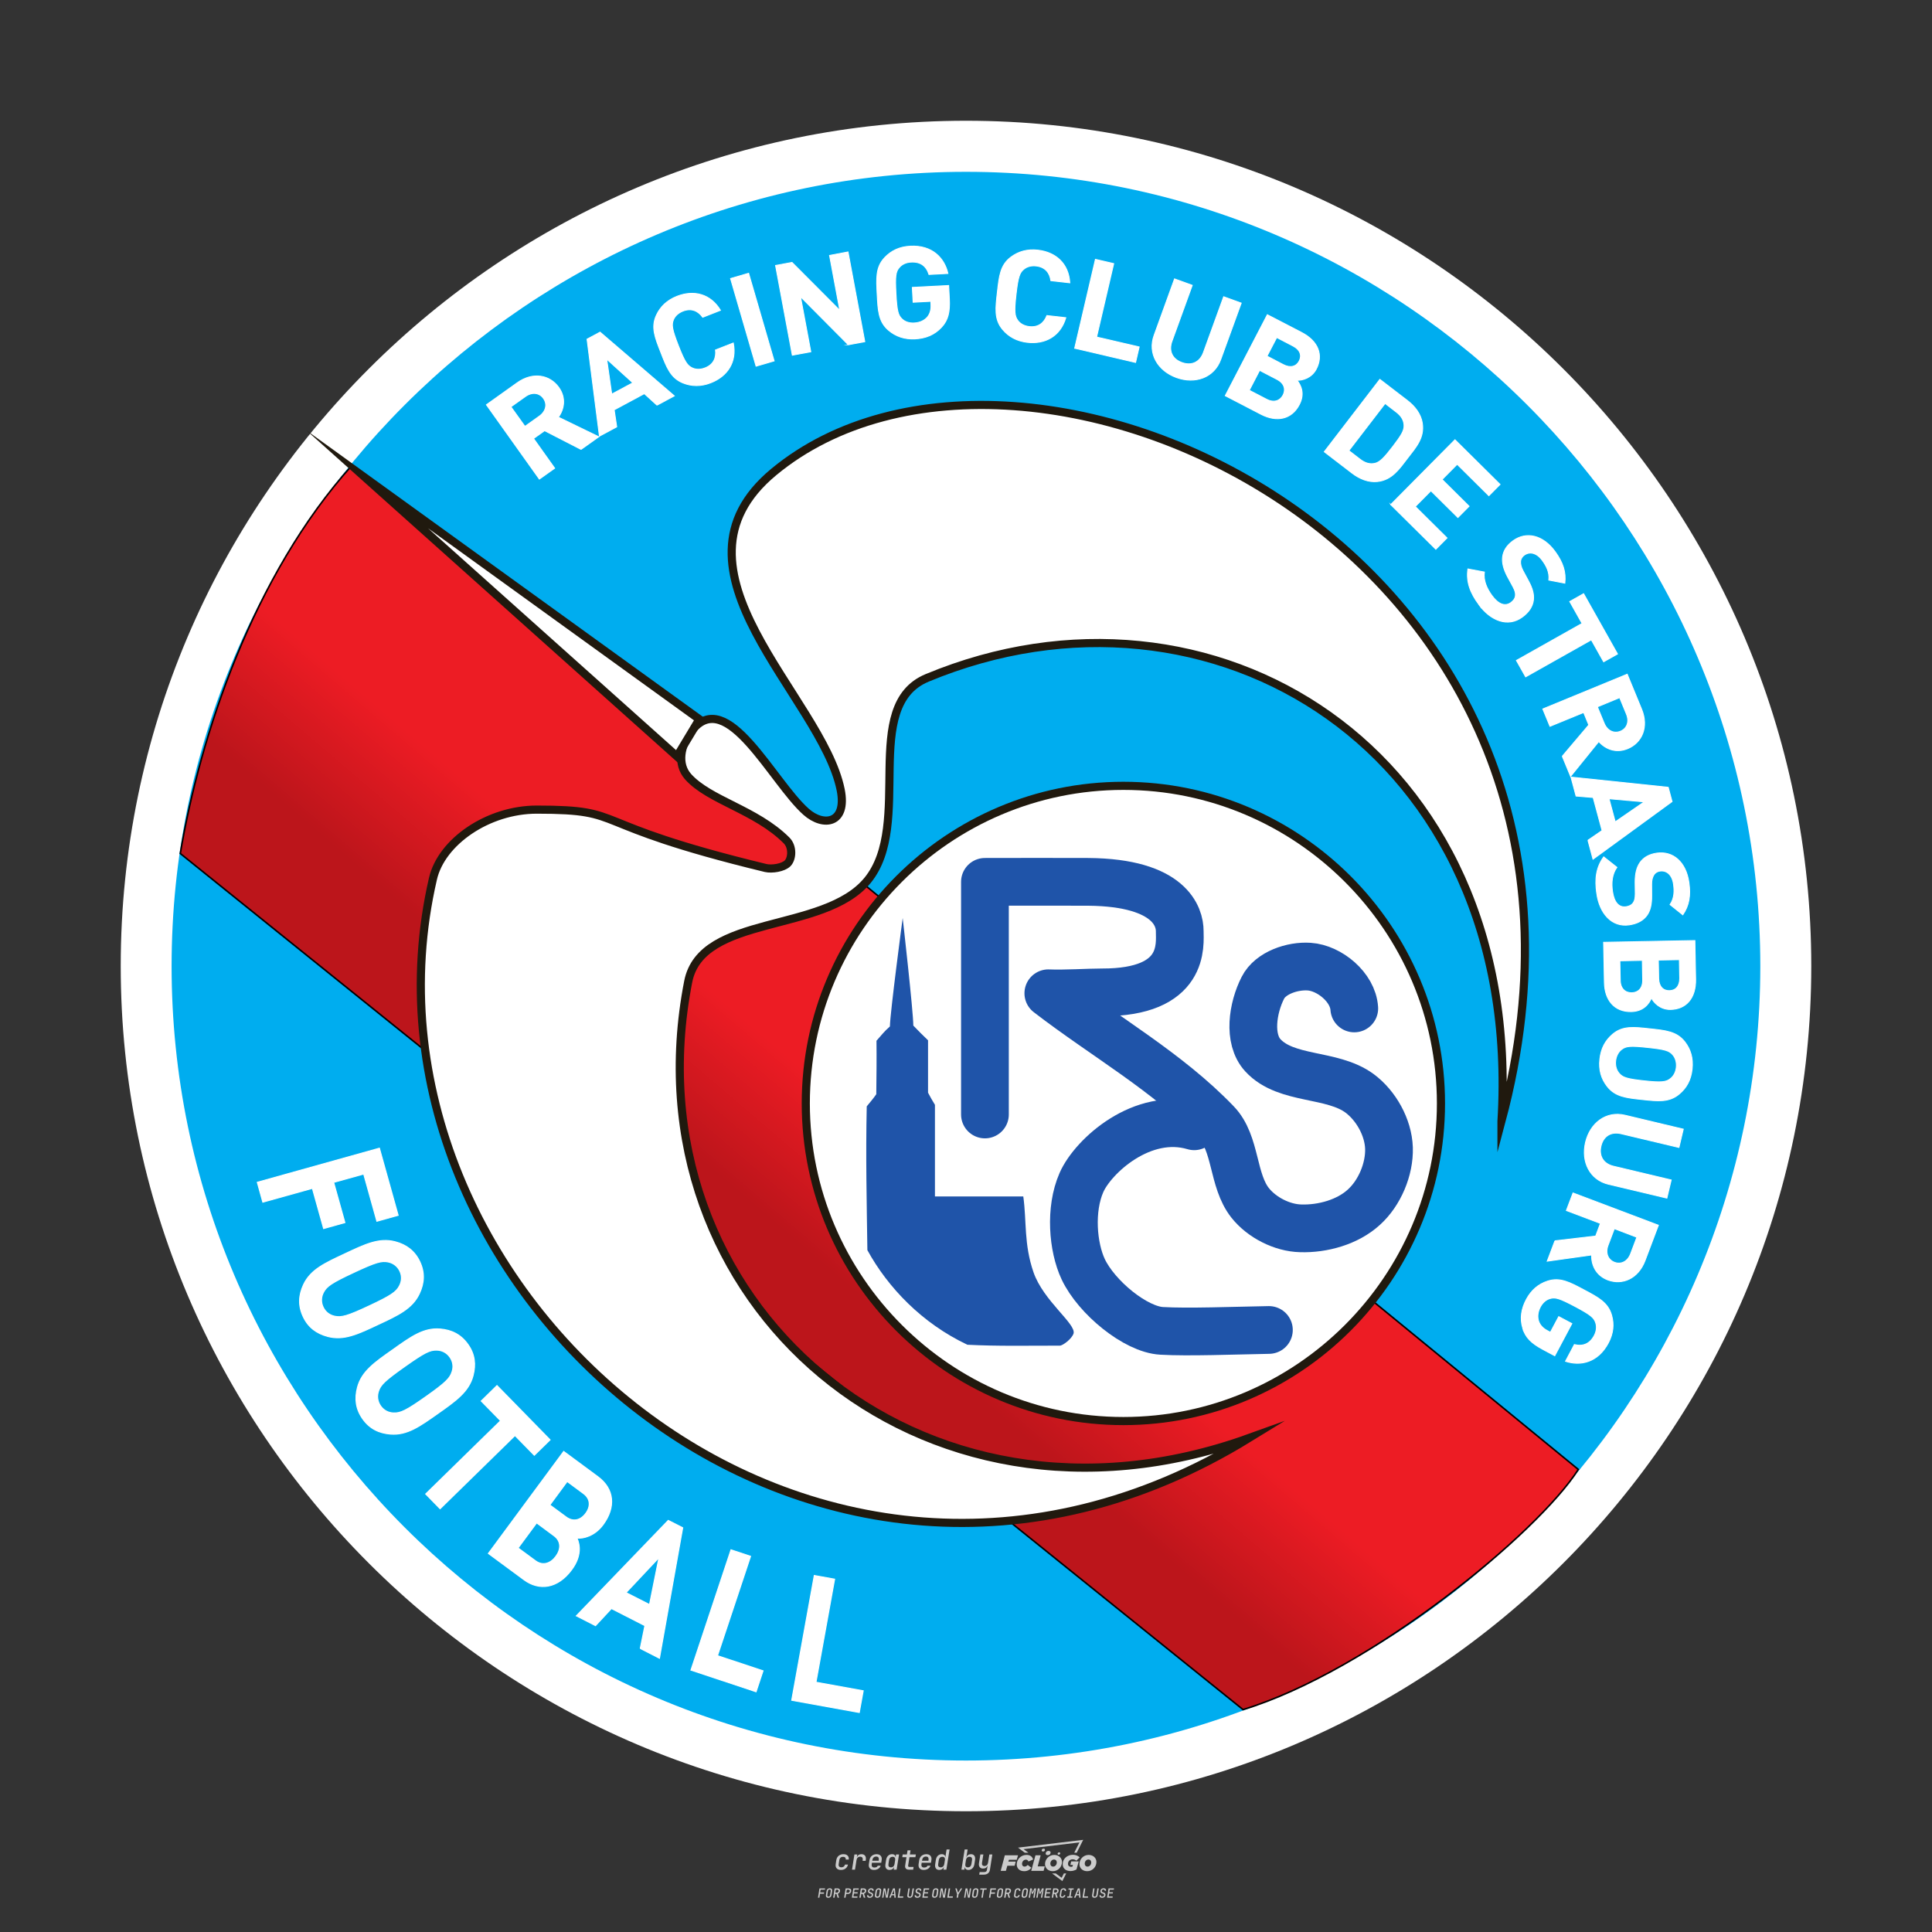<?xml version="1.0" encoding="UTF-8"?>
<svg data-name="图层_1" xmlns="http://www.w3.org/2000/svg" xmlns:xlink="http://www.w3.org/1999/xlink" version="1.1" viewBox="0 0 800 800">
  <rect x="0" y="0" width="800" height="800" fill="#333333" stroke="none"/>
  <!-- Created by @FCLOGO 2025-1-9 GMT+8 10:42:11 . https://fclogo.top/ -->
<!-- FOR PERSONAL USE ONLY NOT FOR COMMERCIAL USE -->
  <defs>
    <linearGradient id="_未命名的渐变_3" data-name="未命名的渐变 3" x1="1.098" y1="800.672" x2="1.648" y2="800.672" gradientTransform="translate(-373676.252 -320361.822) rotate(130.601) scale(105.535 -615.445)" gradientUnits="userSpaceOnUse">
      <stop offset="0" stop-color="#bc151b"/>
      <stop offset="1" stop-color="#ed1c24"/>
    </linearGradient>
    <linearGradient id="_未命名的渐变_2" data-name="未命名的渐变 2" x1="1.648" y1="800.672" x2="2.179" y2="800.672" gradientTransform="translate(-373676.252 -320361.822) rotate(130.601) scale(105.535 -615.445)" gradientUnits="userSpaceOnUse">
      <stop offset="0" stop-color="#ed1c24"/>
      <stop offset="1" stop-color="#bc151b"/>
    </linearGradient>
  </defs>
  <path d="M348.219,774.301c-.786,0-1.375-.217-1.768-.652-.393-.435-.528-1.03-.406-1.786l.252-1.648c.122-.755.45-1.35.984-1.785.534-.435,1.194-.652,1.98-.652.755,0,1.329.199,1.722.595.393.397.551.938.475,1.625h-1.236c.03-.359-.055-.637-.257-.836-.202-.198-.498-.297-.887-.297-.42,0-.763.117-1.03.349-.267.233-.435.563-.503.99l-.263,1.659c-.069.435-.006.769.189,1.002.195.233.502.349.921.349.389,0,.715-.099.979-.297.263-.198.436-.48.521-.847h1.236c-.137.687-.467,1.231-.99,1.631-.523.401-1.162.6-1.917.6ZM352.797,774.187l.996-6.294h1.19l-.195,1.19c.336-.87.973-1.304,1.911-1.304.671,0,1.169.208,1.493.624.324.416.429.986.315,1.71l-.069.423h-1.27l.057-.32c.069-.45.011-.795-.171-1.036-.183-.24-.477-.361-.881-.361-.405,0-.74.122-1.007.366-.267.245-.435.588-.503,1.03l-.63,3.971h-1.236ZM361.906,774.301c-.77,0-1.346-.223-1.728-.669s-.515-1.036-.401-1.768l.252-1.648c.084-.488.257-.915.521-1.282s.601-.651,1.013-.852c.412-.202.873-.304,1.385-.304.77,0,1.349.224,1.734.669.385.446.517,1.036.395,1.768l-.172,1.121h-3.845l-.092.526c-.153.954.217,1.431,1.11,1.431.717,0,1.175-.248,1.373-.744h1.225c-.168.534-.503.96-1.007,1.276-.504.317-1.091.475-1.763.475ZM361.231,770.216l-.046.286,2.655-.012.046-.286c.069-.466.013-.822-.166-1.07-.179-.248-.486-.372-.921-.372-.443,0-.795.126-1.059.378-.263.252-.433.611-.509,1.076ZM368.326,774.301c-.633,0-1.103-.212-1.408-.635s-.397-1.001-.274-1.734l.274-1.774c.115-.733.393-1.312.836-1.74.442-.427.98-.641,1.613-.641.465,0,.83.119,1.093.354.263.236.391.557.383.962h.023l.172-1.202h1.236l-.996,6.294h-1.225l.195-1.201h-.023c-.122.412-.351.734-.687.967s-.74.349-1.213.349ZM368.932,773.226c.389,0,.715-.119.978-.355.263-.236.429-.572.498-1.007l.252-1.648c.069-.427.01-.761-.177-1.002-.187-.24-.475-.36-.864-.36-.397,0-.725.118-.984.354-.26.236-.423.572-.492,1.007l-.252,1.648c-.069.443-.013.78.166,1.013.179.233.471.349.876.349ZM376.348,774.187c-.572,0-.994-.157-1.264-.469-.271-.312-.361-.751-.269-1.316l.538-3.387h-1.739l.171-1.122h1.74l.275-1.716h1.236l-.275,1.716h2.472l-.183,1.122h-2.461l-.538,3.387c-.076.442.099.664.526.664h1.717l-.172,1.121h-1.774ZM382.504,774.301c-.77,0-1.346-.223-1.728-.669s-.515-1.036-.401-1.768l.252-1.648c.084-.488.257-.915.521-1.282s.601-.651,1.013-.852c.412-.202.873-.304,1.385-.304.77,0,1.349.224,1.734.669.385.446.517,1.036.395,1.768l-.172,1.121h-3.845l-.092.526c-.153.954.217,1.431,1.11,1.431.717,0,1.175-.248,1.373-.744h1.225c-.168.534-.503.96-1.007,1.276-.504.317-1.091.475-1.763.475ZM381.829,770.216l-.046.286,2.655-.012.046-.286c.069-.466.013-.822-.166-1.07-.179-.248-.486-.372-.921-.372-.443,0-.795.126-1.059.378-.263.252-.433.611-.509,1.076ZM388.924,774.301c-.633,0-1.101-.212-1.402-.635-.301-.423-.395-1.001-.28-1.734l.274-1.774c.115-.733.393-1.312.836-1.74.442-.427.98-.641,1.613-.641.465,0,.83.119,1.093.354.263.236.391.557.383.962h.023l.206-1.465.298-1.796h1.236l-1.327,8.354h-1.225l.195-1.201h-.023c-.122.412-.351.734-.687.967s-.74.349-1.213.349ZM389.531,773.226c.389,0,.715-.119.978-.355.263-.236.429-.572.498-1.007l.252-1.648c.076-.427.019-.761-.172-1.002-.191-.24-.48-.36-.87-.36-.397,0-.725.118-.984.354-.26.236-.423.572-.492,1.007l-.252,1.648c-.076.443-.023.78.16,1.013s.477.349.881.349ZM401.017,774.301c-.473,0-.839-.116-1.099-.349-.26-.233-.385-.555-.378-.967h-.011l-.195,1.201h-1.224l1.327-8.354h1.236l-.286,1.796-.274,1.465h.046c.122-.412.353-.735.692-.967.34-.232.742-.349,1.208-.349.633,0,1.1.214,1.402.641.301.428.395,1.007.281,1.74l-.275,1.774c-.115.733-.395,1.31-.841,1.734-.446.423-.982.635-1.608.635ZM400.766,773.226c.397,0,.723-.116.979-.349.256-.233.422-.571.498-1.013l.252-1.648c.069-.435.011-.77-.171-1.007-.183-.236-.473-.354-.87-.354-.389,0-.715.12-.979.36s-.429.574-.498,1.002l-.252,1.648c-.069.435-.011.771.172,1.007.183.236.473.355.87.355ZM405.469,776.247l.172-1.064h1.934c.641,0,1.007-.302,1.099-.905l.103-.675.206-1.19h-.035c-.122.42-.347.744-.675.973-.328.229-.729.343-1.201.343-.626,0-1.093-.201-1.402-.601s-.41-.944-.303-1.631l.584-3.605h1.236l-.561,3.479c-.061.412,0,.732.183.961s.465.343.847.343c.389,0,.717-.122.984-.366.267-.244.431-.584.492-1.018l.538-3.399h1.236l-1.007,6.409c-.099.603-.37,1.078-.812,1.425-.443.347-1.0.521-1.671.521h-1.946ZM417.787,770.085h3.221l.537-1.855h-5.466l-1.708,6.442h2.147l.586-2.099h3.026l.439-1.708h-3.026l.244-.781ZM424.229,772.916c-.586,0-1.025-.39-1.025-1.123,0-.878.634-1.757,1.611-1.757.488,0,.878.244,1.025.781l1.952-.83c-.293-1.171-1.269-1.903-2.635-1.903-2.782,0-4.148,2.147-4.148,3.904s1.269,2.83,3.075,2.83c1.367,0,2.342-.586,2.977-1.415l-1.513-1.171c-.39.439-.83.683-1.318.683ZM430.915,768.231h-2.147l-1.757,6.442h5.124l.488-1.855h-2.928l1.22-4.587ZM439.748,771.013c0-1.659-1.318-2.928-3.221-2.928-2.196,0-3.807,1.806-3.807,3.807,0,1.659,1.318,2.928,3.221,2.928,2.196,0,3.807-1.806,3.807-3.807ZM434.917,771.696c0-.83.586-1.708,1.513-1.708.781,0,1.171.537,1.171,1.22,0,.83-.586,1.708-1.513,1.708-.781,0-1.171-.537-1.171-1.22ZM443.213,772.233h1.074l-.195.683c-.146.049-.342.098-.586.098-.683,0-1.269-.39-1.269-1.22,0-1.025.732-1.903,1.952-1.903.586,0,1.123.244,1.513.586l1.367-1.367c-.439-.537-1.513-1.074-2.733-1.074-2.587,0-4.295,1.757-4.295,3.855,0,2.05,1.611,2.879,3.221,2.879.927,0,1.855-.293,2.489-.683l.927-3.319h-3.123l-.342,1.464ZM450.777,768.084c-2.196,0-3.807,1.806-3.807,3.807,0,1.659,1.318,2.928,3.221,2.928,2.196,0,3.807-1.806,3.807-3.807,0-1.659-1.318-2.928-3.221-2.928ZM450.338,772.916c-.781,0-1.171-.537-1.171-1.22,0-.83.586-1.708,1.513-1.708.781,0,1.171.537,1.171,1.22,0,.83-.586,1.708-1.513,1.708ZM437.942,767.499c-.049.293.098.488.439.488s.537-.195.634-.488c.049-.244-.098-.488-.439-.488s-.586.244-.634.488ZM432.135,765.498c-.439,0-.732.244-.781.586s.098.586.537.586.732-.244.781-.586c.098-.342-.098-.586-.537-.586ZM433.013,767.303c-.098.537.146.878.83.878.634,0,1.074-.39,1.171-.878s-.146-.878-.83-.878c-.683,0-1.074.39-1.171.878ZM439.602,777.552l-2.44-1.806h-1.513l4.246,3.172,1.611-3.172h-.976l-.927,1.806ZM425.839,767.157l-2.001-1.464,23.132-2.782-2.147,4.246h1.025l2.684-5.319-26.988,3.221,2.782,2.099h1.513ZM338.719,785.785l.609-3.832h2.32l-.084.519h-1.764l-.184,1.145h1.627l-.084.525h-1.617l-.257,1.643h-.567ZM342.97,785.838c-.357,0-.623-.101-.798-.302-.175-.201-.234-.473-.178-.816l.268-1.701c.056-.343.203-.615.441-.816.238-.201.535-.302.892-.302s.623.1.798.299c.175.199.236.471.184.814l-.268,1.706c-.056.343-.204.615-.444.816-.24.201-.538.302-.895.302ZM343.049,785.334c.193,0,.348-.052.467-.158.119-.105.194-.257.226-.457l.268-1.701c.032-.199.005-.352-.079-.457-.084-.105-.222-.158-.415-.158s-.347.052-.465.158c-.117.105-.192.257-.223.457l-.268,1.701c-.032.2-.005.352.079.457s.22.158.409.158ZM344.996,785.785l.609-3.832h1.202c.238,0,.439.046.604.139.165.093.283.223.357.391s.091.366.052.593c-.038.259-.14.484-.304.675-.165.191-.366.321-.604.391l.535,1.643h-.619l-.478-1.575h-.541l-.247,1.575h-.567ZM345.888,783.707h.635c.189,0,.349-.056.48-.168.131-.112.211-.262.239-.451.032-.193,0-.345-.094-.459-.095-.114-.236-.171-.425-.171h-.635l-.2,1.249ZM349.545,785.785l.609-3.832h1.254c.371,0,.651.105.84.315.189.21.255.49.199.84-.038.234-.122.438-.249.611s-.29.307-.488.402c-.198.095-.419.142-.664.142h-.693l-.241,1.522h-.567ZM350.432,783.754h.693c.192,0,.357-.059.493-.176.136-.117.22-.274.252-.47s-.002-.352-.1-.47-.245-.176-.441-.176h-.688l-.21,1.291ZM352.747,785.785l.609-3.832h2.252l-.079.504h-1.695l-.173,1.087h1.512l-.079.499h-1.512l-.194,1.239h1.69l-.079.504h-2.252ZM355.843,785.785l.609-3.832h1.202c.238,0,.439.046.604.139.165.093.283.223.357.391s.091.366.052.593c-.038.259-.14.484-.304.675-.165.191-.366.321-.604.391l.535,1.643h-.619l-.478-1.575h-.541l-.247,1.575h-.567ZM356.736,783.707h.635c.189,0,.349-.056.48-.168.131-.112.211-.262.239-.451.032-.193,0-.345-.094-.459-.095-.114-.236-.171-.425-.171h-.635l-.2,1.249ZM360.132,785.838c-.385,0-.674-.095-.866-.286-.192-.191-.264-.451-.215-.779h.567c-.028.175.011.312.116.412.105.1.266.149.483.149.203,0,.37-.049.501-.147.131-.098.211-.233.239-.404.021-.15.001-.279-.06-.386-.061-.107-.158-.181-.291-.223l-.457-.136c-.266-.08-.462-.217-.588-.409-.126-.192-.17-.42-.131-.682.035-.21.112-.394.231-.551s.273-.28.462-.367.402-.131.64-.131c.35,0,.616.095.798.286.182.191.248.444.2.759h-.567c.028-.168-.003-.3-.092-.396-.089-.096-.23-.144-.422-.144-.189,0-.343.045-.462.134-.119.089-.189.214-.21.375-.025.151-.007.279.052.386s.158.181.294.223l.467.147c.262.081.456.217.58.409.124.193.165.422.123.688-.035.217-.116.406-.241.567-.126.161-.288.286-.485.375-.198.089-.419.134-.664.134ZM363.265,785.838c-.357,0-.623-.101-.798-.302-.175-.201-.234-.473-.178-.816l.268-1.701c.056-.343.203-.615.441-.816.238-.201.535-.302.892-.302s.623.1.798.299c.175.199.236.471.184.814l-.268,1.706c-.056.343-.204.615-.444.816-.24.201-.538.302-.895.302ZM363.344,785.334c.193,0,.348-.052.467-.158.119-.105.194-.257.226-.457l.268-1.701c.032-.199.005-.352-.079-.457-.084-.105-.222-.158-.415-.158s-.347.052-.465.158c-.117.105-.192.257-.223.457l-.268,1.701c-.032.2-.005.352.079.457s.22.158.409.158ZM365.275,785.785l.609-3.832h.709l.619,3.186c.007-.098.017-.217.029-.357.012-.14.027-.285.045-.435.018-.151.037-.289.058-.415l.315-1.979h.525l-.609,3.832h-.709l-.614-3.186c-.007.095-.017.209-.029.344s-.027.276-.045.423c-.018.147-.037.283-.058.409l-.315,2.01h-.53ZM368.225,785.785l1.585-3.832h.745l.373,3.832h-.562l-.073-.971h-1.087l-.388.971h-.593ZM369.385,784.342h.871l-.089-1.102c-.018-.196-.03-.365-.037-.509-.007-.143-.011-.243-.011-.299-.018.056-.052.156-.102.299s-.115.311-.192.504l-.441,1.107ZM371.721,785.785l.609-3.832h.567l-.525,3.312h1.674l-.079.52h-2.247ZM376.678,785.838c-.367,0-.634-.101-.8-.302-.166-.201-.221-.475-.165-.821l.436-2.761h.567l-.436,2.755c-.032.196-.008.35.071.462.079.112.214.168.407.168.193,0,.347-.056.465-.168.117-.112.192-.266.223-.462l.435-2.755h.567l-.436,2.761c-.056.35-.2.625-.433.824-.233.199-.533.299-.9.299ZM379.844,785.838c-.385,0-.674-.095-.866-.286-.192-.191-.264-.451-.215-.779h.567c-.028.175.011.312.116.412.105.1.266.149.483.149.203,0,.37-.049.501-.147.131-.098.211-.233.239-.404.021-.15.001-.279-.06-.386-.061-.107-.158-.181-.291-.223l-.457-.136c-.266-.08-.462-.217-.588-.409-.126-.192-.17-.42-.131-.682.035-.21.112-.394.231-.551s.273-.28.462-.367.402-.131.64-.131c.35,0,.616.095.798.286.182.191.248.444.2.759h-.567c.028-.168-.003-.3-.092-.396-.089-.096-.23-.144-.422-.144-.189,0-.343.045-.462.134-.119.089-.189.214-.21.375-.025.151-.007.279.052.386s.158.181.294.223l.467.147c.262.081.456.217.58.409.124.193.165.422.123.688-.035.217-.116.406-.241.567-.126.161-.288.286-.485.375-.198.089-.419.134-.664.134ZM381.906,785.785l.609-3.832h2.252l-.079.504h-1.695l-.173,1.087h1.512l-.079.499h-1.512l-.194,1.239h1.69l-.079.504h-2.252ZM386.943,785.838c-.357,0-.623-.101-.798-.302-.175-.201-.234-.473-.178-.816l.268-1.701c.056-.343.203-.615.441-.816.238-.201.535-.302.892-.302s.623.1.798.299c.175.199.236.471.184.814l-.268,1.706c-.056.343-.204.615-.444.816-.24.201-.538.302-.895.302ZM387.021,785.334c.193,0,.348-.052.467-.158.119-.105.194-.257.226-.457l.268-1.701c.032-.199.005-.352-.079-.457-.084-.105-.222-.158-.415-.158s-.347.052-.465.158c-.117.105-.192.257-.223.457l-.268,1.701c-.032.2-.005.352.079.457s.22.158.409.158ZM388.953,785.785l.609-3.832h.709l.619,3.186c.007-.098.017-.217.029-.357.012-.14.027-.285.045-.435.018-.151.037-.289.058-.415l.315-1.979h.525l-.609,3.832h-.709l-.614-3.186c-.007.095-.017.209-.029.344s-.027.276-.045.423c-.018.147-.037.283-.058.409l-.315,2.01h-.53ZM392.249,785.785l.609-3.832h.567l-.525,3.312h1.674l-.079.52h-2.247ZM396.117,785.785l.22-1.412-.751-2.42h.577l.446,1.449c.028.095.05.184.066.268.016.084.025.147.029.189.018-.042.046-.105.087-.189.04-.084.088-.173.144-.268l.898-1.449h.598l-1.528,2.42-.22,1.412h-.567ZM399.217,785.785l.609-3.832h.709l.619,3.186c.007-.098.017-.217.029-.357.012-.14.027-.285.044-.435.018-.151.037-.289.058-.415l.315-1.979h.525l-.609,3.832h-.709l-.614-3.186c-.007.095-.017.209-.029.344s-.027.276-.045.423c-.018.147-.037.283-.058.409l-.315,2.01h-.53ZM403.505,785.838c-.357,0-.623-.101-.798-.302-.175-.201-.234-.473-.178-.816l.268-1.701c.056-.343.203-.615.441-.816.238-.201.535-.302.892-.302.357,0,.623.1.798.299.175.199.236.471.184.814l-.268,1.706c-.056.343-.204.615-.444.816-.239.201-.538.302-.895.302ZM403.584,785.334c.193,0,.348-.052.467-.158.119-.105.194-.257.226-.457l.268-1.701c.032-.199.005-.352-.079-.457-.084-.105-.222-.158-.415-.158-.193,0-.347.052-.465.158-.117.105-.191.257-.223.457l-.268,1.701c-.032.2-.005.352.079.457.084.105.22.158.409.158ZM406.381,785.785l.525-3.312h-1.023l.084-.519h2.619l-.084.519h-1.029l-.525,3.312h-.567ZM409.518,785.785l.609-3.832h2.32l-.084.519h-1.764l-.184,1.145h1.627l-.084.525h-1.617l-.257,1.643h-.567ZM413.769,785.838c-.357,0-.623-.101-.798-.302-.175-.201-.234-.473-.178-.816l.268-1.701c.056-.343.203-.615.441-.816.238-.201.535-.302.892-.302.357,0,.623.1.798.299.175.199.236.471.184.814l-.268,1.706c-.056.343-.204.615-.444.816-.239.201-.538.302-.895.302ZM413.848,785.334c.193,0,.348-.052.467-.158.119-.105.194-.257.226-.457l.268-1.701c.032-.199.005-.352-.079-.457-.084-.105-.222-.158-.415-.158-.193,0-.347.052-.465.158-.117.105-.191.257-.223.457l-.268,1.701c-.032.2-.005.352.079.457.084.105.22.158.409.158ZM415.795,785.785l.609-3.832h1.202c.238,0,.439.046.604.139.164.093.283.223.357.391s.091.366.053.593c-.039.259-.14.484-.304.675-.165.191-.366.321-.604.391l.535,1.643h-.619l-.478-1.575h-.541l-.247,1.575h-.567ZM416.688,783.707h.635c.189,0,.349-.056.48-.168.131-.112.211-.262.239-.451.032-.193,0-.345-.095-.459-.094-.114-.236-.171-.425-.171h-.635l-.199,1.249ZM420.905,785.838c-.36,0-.631-.101-.811-.302-.18-.201-.242-.473-.186-.816l.268-1.701c.056-.346.206-.619.449-.819s.545-.299.906-.299c.357,0,.625.101.806.302.18.201.242.473.186.816h-.567c.031-.199.003-.352-.087-.457-.089-.105-.228-.158-.417-.158-.193,0-.351.052-.475.158-.124.105-.202.255-.234.451l-.268,1.706c-.032.2-.003.352.087.457.089.105.23.158.423.158s.35-.052.472-.158.199-.257.231-.457h.567c-.035.228-.115.425-.239.593s-.281.298-.47.388c-.189.091-.402.136-.64.136ZM424.034,785.838c-.357,0-.623-.101-.798-.302-.175-.201-.234-.473-.178-.816l.268-1.701c.056-.343.203-.615.441-.816.238-.201.535-.302.892-.302.357,0,.623.1.798.299.175.199.236.471.184.814l-.268,1.706c-.056.343-.204.615-.444.816-.239.201-.538.302-.895.302ZM424.112,785.334c.193,0,.348-.052.467-.158.119-.105.194-.257.226-.457l.268-1.701c.032-.199.005-.352-.079-.457-.084-.105-.222-.158-.415-.158-.193,0-.347.052-.465.158-.117.105-.191.257-.223.457l-.268,1.701c-.032.2-.005.352.079.457.084.105.22.158.409.158ZM425.965,785.785l.609-3.832h.687l.184,1.228c.021.119.037.23.047.333.011.103.019.183.026.239.018-.056.047-.136.089-.241.042-.105.091-.217.147-.336l.567-1.223h.709l-.609,3.832h-.535l.204-1.291c.025-.168.058-.352.1-.554.042-.201.087-.404.136-.609s.096-.4.142-.585c.045-.185.087-.348.126-.488l-.855,1.863h-.551l-.283-1.863c-.004.136-.011.295-.021.475s-.024.372-.039.575c-.016.203-.035.407-.058.611-.023.205-.048.396-.076.575l-.205,1.291h-.54ZM429.115,785.785l.609-3.832h.687l.184,1.228c.021.119.037.23.047.333.011.103.019.183.026.239.018-.056.047-.136.089-.241.042-.105.091-.217.147-.336l.567-1.223h.709l-.609,3.832h-.535l.204-1.291c.025-.168.058-.352.1-.554.042-.201.087-.404.136-.609s.096-.4.142-.585c.045-.185.087-.348.126-.488l-.855,1.863h-.551l-.283-1.863c-.004.136-.011.295-.021.475s-.024.372-.039.575c-.016.203-.035.407-.058.611-.023.205-.048.396-.076.575l-.205,1.291h-.54ZM432.411,785.785l.609-3.832h2.252l-.079.504h-1.696l-.173,1.087h1.512l-.079.499h-1.512l-.194,1.239h1.69l-.079.504h-2.252ZM435.507,785.785l.609-3.832h1.202c.238,0,.439.046.604.139.164.093.283.223.357.391s.091.366.053.593c-.039.259-.14.484-.304.675-.165.191-.366.321-.604.391l.535,1.643h-.619l-.478-1.575h-.541l-.247,1.575h-.567ZM436.4,783.707h.635c.189,0,.349-.056.48-.168.131-.112.211-.262.239-.451.032-.193,0-.345-.095-.459-.094-.114-.236-.171-.425-.171h-.635l-.199,1.249ZM439.801,785.838c-.36,0-.631-.101-.811-.302-.18-.201-.242-.473-.186-.816l.268-1.701c.056-.346.206-.619.449-.819s.545-.299.906-.299c.357,0,.625.101.806.302.18.201.242.473.186.816h-.567c.031-.199.003-.352-.087-.457-.089-.105-.228-.158-.417-.158-.193,0-.351.052-.475.158-.124.105-.202.255-.234.451l-.268,1.706c-.032.2-.003.352.087.457.089.105.23.158.423.158s.35-.052.472-.158.199-.257.231-.457h.567c-.035.228-.115.425-.239.593s-.281.298-.47.388c-.189.091-.402.136-.64.136ZM441.879,785.785l.079-.504h.777l.446-2.824h-.777l.084-.504h2.126l-.084.504h-.777l-.446,2.824h.777l-.079.504h-2.126ZM444.74,785.785l1.585-3.832h.745l.373,3.832h-.562l-.073-.971h-1.087l-.388.971h-.593ZM445.9,784.342h.871l-.089-1.102c-.017-.196-.03-.365-.037-.509-.007-.143-.01-.243-.01-.299-.018.056-.052.156-.102.299s-.115.311-.192.504l-.441,1.107ZM448.235,785.785l.609-3.832h.567l-.525,3.312h1.674l-.079.52h-2.247ZM453.193,785.838c-.368,0-.634-.101-.8-.302-.166-.201-.221-.475-.165-.821l.436-2.761h.567l-.436,2.755c-.032.196-.008.35.071.462.079.112.214.168.407.168s.347-.056.465-.168c.117-.112.192-.266.223-.462l.436-2.755h.567l-.436,2.761c-.056.35-.2.625-.433.824-.233.199-.533.299-.9.299ZM456.358,785.838c-.385,0-.674-.095-.866-.286-.193-.191-.264-.451-.215-.779h.567c-.028.175.011.312.115.412.105.1.266.149.483.149.203,0,.37-.049.501-.147s.211-.233.239-.404c.021-.15.001-.279-.06-.386s-.158-.181-.291-.223l-.457-.136c-.266-.08-.462-.217-.588-.409-.126-.192-.17-.42-.131-.682.035-.21.112-.394.231-.551s.273-.28.462-.367c.189-.087.402-.131.64-.131.35,0,.616.095.798.286.182.191.248.444.199.759h-.567c.028-.168-.003-.3-.092-.396-.089-.096-.23-.144-.423-.144-.189,0-.343.045-.462.134-.119.089-.189.214-.21.375-.025.151-.007.279.052.386s.158.181.294.223l.467.147c.262.081.456.217.58.409.124.193.165.422.124.688-.035.217-.116.406-.241.567-.126.161-.288.286-.485.375-.198.089-.419.134-.664.134ZM458.421,785.785l.609-3.832h2.252l-.079.504h-1.696l-.173,1.087h1.512l-.079.499h-1.512l-.194,1.239h1.69l-.079.504h-2.252Z" style="fill: #ccc;"/>
  <g id="g5611">
    <g id="g5617">
      <path id="path5619" d="M400,750c-192.771,0-350.01-157.219-350.01-349.99S207.229,50,400,50s350.01,157.219,350.01,350.01-157.239,349.99-350.01,349.99" style="fill: #fff; fill-rule: evenodd;"/>
    </g>
    <g id="g5621">
      <path id="path5623" d="M399.981,730.814c-182.169,0-330.741-148.572-330.741-330.741S217.812,69.331,399.981,69.331s330.741,148.572,330.741,330.741-148.572,330.741-330.741,330.741" style="fill: #00adef; fill-rule: evenodd;"/>
    </g>
    <g id="g5625">
      <path id="path5627" d="M399.981,730.814c-182.169,0-330.741-148.572-330.741-330.741S217.812,69.331,399.981,69.331s330.741,148.572,330.741,330.741-148.572,330.741-330.741,330.741Z" style="fill: none; stroke: #fff; stroke-miterlimit: 48.91; stroke-width: 3.631px;"/>
    </g>
    <g id="g5629">
      <path id="path5631" d="M240.589,186.093l-15.09-7.761-4.57,3.253,8.749,12.29-6.341,4.508-21.924-30.777,12.722-9.079c6.608-4.714,13.587-3.232,17.251,1.915,3.088,4.323,2.223,8.996-.165,12.311l16.716,8.111-7.349,5.229M217.553,164.189l-5.991,4.261,5.805,8.111,5.97-4.241c2.779-1.997,3.397-4.982,1.709-7.349-1.688-2.388-4.714-2.779-7.494-.782" style="fill: #fff; fill-rule: evenodd;"/>
    </g>
    <g id="g5633">
      <path id="path5635" d="M240.589,186.093l-15.09-7.761-4.57,3.253,8.749,12.29-6.341,4.508-21.924-30.777,12.722-9.079c6.608-4.714,13.587-3.232,17.251,1.915,3.088,4.323,2.223,8.996-.165,12.311l16.716,8.111-7.349,5.229M217.553,164.189l-5.991,4.261,5.805,8.111,5.97-4.241c2.779-1.997,3.397-4.982,1.709-7.349-1.688-2.388-4.714-2.779-7.494-.782Z" style="fill: none; stroke: #fff; stroke-miterlimit: 48.91; stroke-width: .374px;"/>
    </g>
    <g id="g5637">
      <path id="path5639" d="M272.047,167.775l-5.25-4.776-12.475,6.711,1.05,7.041-7.164,3.85-5.126-40.164,5.394-2.903,30.735,26.392-7.164,3.85M251.234,148.712l2.079,14.493,8.729-4.694" style="fill: #fff; fill-rule: evenodd;"/>
    </g>
    <g id="g5641">
      <path id="path5643" d="M272.047,167.775l-5.25-4.776-12.475,6.711,1.05,7.041-7.164,3.85-5.126-40.164,5.394-2.903,30.735,26.392-7.164,3.85M251.234,148.712l2.079,14.493,8.729-4.694-10.808-9.799Z" style="fill: none; stroke: #fff; stroke-miterlimit: 48.91; stroke-width: .374px;"/>
    </g>
    <g id="g5645">
      <path id="path5647" d="M294.318,158.499c-4.076,1.585-7.946,1.503-11.528.062-5.147-2.1-6.773-6.526-9.14-12.62-2.388-6.073-4.2-10.437-1.832-15.46,1.626-3.5,4.426-6.176,8.502-7.782,6.938-2.717,13.834-1.071,18.013,5.785l-7.349,2.882c-1.832-2.532-4.57-3.973-8.214-2.553-1.976.782-3.335,2.1-3.932,3.644-.824,2.038-.576,3.891,2.059,10.643,2.656,6.793,3.726,8.296,5.723,9.243,1.482.721,3.376.782,5.353,0,3.644-1.421,4.673-4.344,4.303-7.432l7.37-2.882c1.565,7.885-2.429,13.772-9.326,16.469" style="fill: #fff; fill-rule: evenodd;"/>
    </g>
    <g id="g5649">
      <path id="path5651" d="M294.318,158.499c-4.076,1.585-7.946,1.503-11.528.062-5.147-2.1-6.773-6.526-9.14-12.62-2.388-6.073-4.2-10.437-1.832-15.46,1.626-3.5,4.426-6.176,8.502-7.782,6.938-2.717,13.834-1.071,18.013,5.785l-7.349,2.882c-1.832-2.532-4.57-3.973-8.214-2.553-1.976.782-3.335,2.1-3.932,3.644-.824,2.038-.576,3.891,2.059,10.643,2.656,6.793,3.726,8.296,5.723,9.243,1.482.721,3.376.782,5.353,0,3.644-1.421,4.673-4.344,4.303-7.432l7.37-2.882c1.565,7.885-2.429,13.772-9.326,16.469Z" style="fill: none; stroke: #fff; stroke-miterlimit: 48.91; stroke-width: .374px;"/>
    </g>
    <g id="g5653">
      <path id="path5655" d="M313.076,151.629l-10.561-36.294,7.473-2.182,10.561,36.294" style="fill: #fff; fill-rule: evenodd;"/>
    </g>
    <g id="g5657">
      <path id="path5659" d="M313.076,151.629l-10.561-36.294,7.473-2.182,10.561,36.294-7.473,2.182Z" style="fill: none; stroke: #fff; stroke-miterlimit: 48.91; stroke-width: .374px;"/>
    </g>
    <g id="g5661">
      <path id="path5663" d="M351.26,142.756l-19.784-19.907,4.261,22.81-7.658,1.421-6.938-37.158,6.814-1.256,19.784,19.845-4.241-22.748,7.658-1.441,6.938,37.158" style="fill: #fff; fill-rule: evenodd;"/>
    </g>
    <g id="g5665">
      <path id="path5667" d="M351.26,142.756l-19.784-19.907,4.261,22.81-7.658,1.421-6.938-37.158,6.814-1.256,19.784,19.845-4.241-22.748,7.658-1.441,6.938,37.158-6.835,1.276Z" style="fill: none; stroke: #fff; stroke-miterlimit: 48.91; stroke-width: .374px;"/>
    </g>
    <g id="g5669">
      <path id="path5671" d="M389.917,135.431c-3.026,3.294-6.773,4.673-11.014,4.9-4.364.227-8.029-1.071-10.973-3.582-4.22-3.603-4.364-8.317-4.714-14.843-.329-6.526-.7-11.24,3.129-15.255,2.656-2.8,6.052-4.467,10.52-4.714,9.223-.494,14.225,5.003,15.646,11.302l-7.843.412c-1.091-3.5-3.479-5.353-7.452-5.126-2.12.103-3.829.988-4.879,2.264-1.421,1.667-1.729,3.438-1.338,10.705.391,7.267.865,9.037,2.47,10.561,1.173,1.153,2.964,1.812,5.085,1.688,2.347-.123,4.2-1.009,5.435-2.409,1.194-1.441,1.606-3.17,1.503-5.126l-.062-1.441-7.329.391-.329-6.155,15.049-.782.288,5.517c.288,5.455-.535,8.79-3.191,11.693" style="fill: #fff; fill-rule: evenodd;"/>
    </g>
    <g id="g5673">
      <path id="path5675" d="M389.917,135.431c-3.026,3.294-6.773,4.673-11.014,4.9-4.364.227-8.029-1.071-10.973-3.582-4.22-3.603-4.364-8.317-4.714-14.843-.329-6.526-.7-11.24,3.129-15.255,2.656-2.8,6.052-4.467,10.52-4.714,9.223-.494,14.225,5.003,15.646,11.302l-7.843.412c-1.091-3.5-3.479-5.353-7.452-5.126-2.12.103-3.829.988-4.879,2.264-1.421,1.667-1.729,3.438-1.338,10.705.391,7.267.865,9.037,2.47,10.561,1.173,1.153,2.964,1.812,5.085,1.688,2.347-.123,4.2-1.009,5.435-2.409,1.194-1.441,1.606-3.17,1.503-5.126l-.062-1.441-7.329.391-.329-6.155,15.049-.782.288,5.517c.288,5.455-.535,8.79-3.191,11.693Z" style="fill: none; stroke: #fff; stroke-miterlimit: 48.91; stroke-width: .374px;"/>
    </g>
    <g id="g5677">
      <path id="path5679" d="M425.404,141.762c-4.344-.494-7.74-2.367-10.232-5.332-3.562-4.241-2.923-8.934-2.182-15.419.741-6.485,1.153-11.199,5.599-14.534,3.088-2.326,6.814-3.397,11.158-2.903,7.411.844,12.743,5.517,13.237,13.525l-7.843-.885c-.432-3.108-2.182-5.641-6.073-6.094-2.12-.247-3.932.309-5.188,1.4-1.688,1.4-2.326,3.15-3.15,10.376-.824,7.226-.576,9.058.741,10.829.968,1.338,2.615,2.264,4.735,2.511,3.891.432,6.155-1.647,7.288-4.57l7.843.885c-2.285,7.699-8.585,11.055-15.934,10.211" style="fill: #fff; fill-rule: evenodd;"/>
    </g>
    <g id="g5681">
      <path id="path5683" d="M425.404,141.762c-4.344-.494-7.74-2.367-10.232-5.332-3.562-4.241-2.923-8.934-2.182-15.419.741-6.485,1.153-11.199,5.599-14.534,3.088-2.326,6.814-3.397,11.158-2.903,7.411.844,12.743,5.517,13.237,13.525l-7.843-.885c-.432-3.108-2.182-5.641-6.073-6.094-2.12-.247-3.932.309-5.188,1.4-1.688,1.4-2.326,3.15-3.15,10.376-.824,7.226-.576,9.058.741,10.829.968,1.338,2.615,2.264,4.735,2.511,3.891.432,6.155-1.647,7.288-4.57l7.843.885c-2.285,7.699-8.585,11.055-15.934,10.211Z" style="fill: none; stroke: #fff; stroke-miterlimit: 48.91; stroke-width: .374px;"/>
    </g>
    <g id="g5685">
      <path id="path5687" d="M445.002,144.195l8.585-36.809,7.576,1.77-7.082,30.406,17.622,4.097-1.482,6.423" style="fill: #fff; fill-rule: evenodd;"/>
    </g>
    <g id="g5689">
      <path id="path5691" d="M445.002,144.195l8.585-36.809,7.576,1.77-7.082,30.406,17.622,4.097-1.482,6.423-25.218-5.888Z" style="fill: none; stroke: #fff; stroke-miterlimit: 48.91; stroke-width: .374px;"/>
    </g>
    <g id="g5693">
      <path id="path5695" d="M487.153,156.325c-7.699-2.779-12.002-9.943-9.264-17.478l8.461-23.366,7.329,2.656-8.379,23.119c-1.503,4.097.144,7.452,4.097,8.873,3.953,1.441,7.411-.062,8.914-4.159l8.379-23.098,7.267,2.635-8.482,23.345c-2.738,7.535-10.623,10.273-18.322,7.473" style="fill: #fff; fill-rule: evenodd;"/>
    </g>
    <g id="g5697">
      <path id="path5699" d="M487.153,156.325c-7.699-2.779-12.002-9.943-9.264-17.478l8.461-23.366,7.329,2.656-8.379,23.119c-1.503,4.097.144,7.452,4.097,8.873,3.953,1.441,7.411-.062,8.914-4.159l8.379-23.098,7.267,2.635-8.482,23.345c-2.738,7.535-10.623,10.273-18.322,7.473Z" style="fill: none; stroke: #fff; stroke-miterlimit: 48.91; stroke-width: .374px;"/>
    </g>
    <g id="g5701">
      <path id="path5703" d="M522.178,171.553l-14.822-7.699,17.416-33.535,14.225,7.37c6.917,3.603,9.037,9.367,6.052,15.11-1.935,3.726-5.764,4.776-7.987,4.652,1.667,2.059,3.294,5.599.968,10.067-3.253,6.279-9.531,7.308-15.851,4.035M528.787,157.101l-7.205-3.747-4.282,8.255,7.205,3.747c3.15,1.626,5.62.515,6.793-1.75,1.173-2.264.618-4.879-2.511-6.505M535.415,143.267l-6.752-3.52-4.014,7.72,6.752,3.52c2.944,1.523,5.394.824,6.588-1.503,1.194-2.306.371-4.714-2.573-6.217" style="fill: #fff; fill-rule: evenodd;"/>
    </g>
    <g id="g5705">
      <path id="path5707" d="M522.178,171.553l-14.822-7.699,17.416-33.535,14.225,7.37c6.917,3.603,9.037,9.367,6.052,15.11-1.935,3.726-5.764,4.776-7.987,4.652,1.667,2.059,3.294,5.599.968,10.067-3.253,6.279-9.531,7.308-15.851,4.035M528.787,157.101l-7.205-3.747-4.282,8.255,7.205,3.747c3.15,1.626,5.62.515,6.793-1.75,1.173-2.264.618-4.879-2.511-6.505M535.415,143.267l-6.752-3.52-4.014,7.72,6.752,3.52c2.944,1.523,5.394.824,6.588-1.503,1.194-2.306.371-4.714-2.573-6.217Z" style="fill: none; stroke: #fff; stroke-miterlimit: 48.91; stroke-width: .374px;"/>
    </g>
    <g id="g5709">
      <path id="path5711" d="M570.313,199.4c-3.603.371-7.267-1.029-10.54-3.562l-11.425-8.77,23.016-29.974,11.425,8.77c3.294,2.532,5.579,5.702,6.155,9.284.968,6.094-2.553,9.964-6.011,14.452-3.479,4.508-6.485,9.161-12.62,9.799M581.389,176.055c-.123-2.038-1.05-3.767-3.191-5.414l-4.652-3.582-15.008,19.537,4.652,3.582c2.141,1.647,4.035,2.1,6.052,1.709,2.182-.473,4.014-2.47,7.514-7.02,3.479-4.55,4.755-6.588,4.632-8.811" style="fill: #fff; fill-rule: evenodd;"/>
    </g>
    <g id="g5713">
      <path id="path5715" d="M570.313,199.4c-3.603.371-7.267-1.029-10.54-3.562l-11.425-8.77,23.016-29.974,11.425,8.77c3.294,2.532,5.579,5.702,6.155,9.284.968,6.094-2.553,9.964-6.011,14.452-3.479,4.508-6.485,9.161-12.62,9.799M581.389,176.055c-.123-2.038-1.05-3.767-3.191-5.414l-4.652-3.582-15.008,19.537,4.652,3.582c2.141,1.647,4.035,2.1,6.052,1.709,2.182-.473,4.014-2.47,7.514-7.02,3.479-4.55,4.755-6.588,4.632-8.811Z" style="fill: none; stroke: #fff; stroke-miterlimit: 48.91; stroke-width: .374px;"/>
    </g>
    <g id="g5717">
      <path id="path5719" d="M575.872,208.946l26.598-26.845,18.672,18.487-4.632,4.673-13.134-13.011-6.238,6.299,11.178,11.075-4.632,4.673-11.178-11.075-6.464,6.526,13.134,13.011-4.632,4.673" style="fill: #fff; fill-rule: evenodd;"/>
    </g>
    <g id="g5721">
      <path id="path5723" d="M575.872,208.946l26.598-26.845,18.672,18.487-4.632,4.673-13.134-13.011-6.238,6.299,11.178,11.075-4.632,4.673-11.178-11.075-6.464,6.526,13.134,13.011-4.632,4.673-18.672-18.487Z" style="fill: none; stroke: #fff; stroke-miterlimit: 48.91; stroke-width: .374px;"/>
    </g>
    <g id="g5725">
      <path id="path5727" d="M612.335,250.31c-3.562-4.9-5.27-9.326-4.508-14.719l6.814,1.276c-.453,3.438.926,6.67,3.088,9.676,2.697,3.706,5.476,4.735,7.926,2.964,1.071-.782,1.75-1.75,1.853-2.882.103-1.029-.123-1.976-.988-3.623l-2.326-4.282c-1.606-3.047-2.285-5.682-1.997-8.091.329-2.615,1.75-4.817,4.323-6.691,5.455-3.953,12.372-2.47,17.437,4.508,3.232,4.447,4.55,8.42,4.014,13.031l-6.629-1.276c.371-3.397-1.153-6.032-2.697-8.152-2.429-3.356-5.394-3.706-7.494-2.182-.762.556-1.4,1.421-1.503,2.532-.103,1.05.185,2.429.968,3.87l2.244,4.179c1.77,3.232,2.347,5.661,2.12,7.885-.288,2.841-1.976,5.25-4.673,7.205-5.929,4.303-13.072,1.523-17.972-5.229" style="fill: #fff; fill-rule: evenodd;"/>
    </g>
    <g id="g5729">
      <path id="path5731" d="M612.335,250.31c-3.562-4.9-5.27-9.326-4.508-14.719l6.814,1.276c-.453,3.438.926,6.67,3.088,9.676,2.697,3.706,5.476,4.735,7.926,2.964,1.071-.782,1.75-1.75,1.853-2.882.103-1.029-.123-1.976-.988-3.623l-2.326-4.282c-1.606-3.047-2.285-5.682-1.997-8.091.329-2.615,1.75-4.817,4.323-6.691,5.455-3.953,12.372-2.47,17.437,4.508,3.232,4.447,4.55,8.42,4.014,13.031l-6.629-1.276c.371-3.397-1.153-6.032-2.697-8.152-2.429-3.356-5.394-3.706-7.494-2.182-.762.556-1.4,1.421-1.503,2.532-.103,1.05.185,2.429.968,3.87l2.244,4.179c1.77,3.232,2.347,5.661,2.12,7.885-.288,2.841-1.976,5.25-4.673,7.205-5.929,4.303-13.072,1.523-17.972-5.229Z" style="fill: none; stroke: #fff; stroke-miterlimit: 48.91; stroke-width: .374px;"/>
    </g>
    <g id="g5733">
      <path id="path5735" d="M658.93,264.949l-27.195,15.316-3.829-6.793,27.195-15.316-5.105-9.079,5.744-3.232,14.04,24.951-5.744,3.232" style="fill: #fff; fill-rule: evenodd;"/>
    </g>
    <g id="g5737">
      <path id="path5739" d="M658.93,264.949l-27.195,15.316-3.829-6.793,27.195-15.316-5.105-9.079,5.744-3.232,14.04,24.951-5.744,3.232-5.105-9.079Z" style="fill: none; stroke: #fff; stroke-miterlimit: 48.91; stroke-width: .374px;"/>
    </g>
    <g id="g5741">
      <path id="path5743" d="M646.908,313.144l10.973-12.949-2.12-5.167-13.958,5.723-2.964-7.185,34.956-14.39,5.949,14.452c3.088,7.514.082,13.958-5.764,16.366-4.92,2.018-9.264.123-11.961-2.944l-11.672,14.431-3.438-8.338M673.464,295.666l-2.8-6.793-9.223,3.808,2.8,6.773c1.297,3.17,4.076,4.447,6.773,3.335,2.697-1.112,3.767-3.973,2.45-7.123" style="fill: #fff; fill-rule: evenodd;"/>
    </g>
    <g id="g5745">
      <path id="path5747" d="M646.908,313.144l10.973-12.949-2.12-5.167-13.958,5.723-2.964-7.185,34.956-14.39,5.949,14.452c3.088,7.514.082,13.958-5.764,16.366-4.92,2.018-9.264.123-11.961-2.944l-11.672,14.431-3.438-8.338M673.464,295.666l-2.8-6.793-9.223,3.808,2.8,6.773c1.297,3.17,4.076,4.447,6.773,3.335,2.697-1.112,3.767-3.973,2.45-7.123Z" style="fill: none; stroke: #fff; stroke-miterlimit: 48.91; stroke-width: .374px;"/>
    </g>
    <g id="g5749">
      <path id="path5751" d="M657.532,347.927l5.846-4.014-3.685-13.69-7.082-.597-2.1-7.843,40.267,4.22,1.585,5.908-32.732,23.86-2.1-7.843M680.857,332.034l-14.596-1.297,2.573,9.573" style="fill: #fff; fill-rule: evenodd;"/>
    </g>
    <g id="g5753">
      <path id="path5755" d="M657.532,347.927l5.846-4.014-3.685-13.69-7.082-.597-2.1-7.843,40.267,4.22,1.585,5.908-32.732,23.86-2.1-7.843M680.857,332.034l-14.596-1.297,2.573,9.573,12.023-8.276Z" style="fill: none; stroke: #fff; stroke-miterlimit: 48.91; stroke-width: .374px;"/>
    </g>
    <g id="g5757">
      <path id="path5759" d="M661.18,369.948c-.865-5.991-.288-10.705,2.882-15.131l5.455,4.323c-2.018,2.841-2.326,6.341-1.812,9.984.659,4.55,2.635,6.773,5.62,6.341,1.317-.185,2.367-.741,2.985-1.667.576-.865.803-1.812.824-3.685l-.062-4.858c0-3.458.638-6.094,2.018-8.091,1.523-2.141,3.808-3.438,6.958-3.891,6.67-.947,12.084,3.603,13.299,12.146.782,5.435.082,9.552-2.532,13.381l-5.27-4.22c1.894-2.82,1.791-5.867,1.421-8.482-.576-4.097-3.026-5.785-5.599-5.414-.947.123-1.894.597-2.511,1.544-.576.865-.968,2.223-.947,3.87l.021,4.755c.041,3.664-.576,6.073-1.812,7.946-1.606,2.367-4.2,3.706-7.514,4.179-7.246,1.029-12.249-4.755-13.422-13.031" style="fill: #fff; fill-rule: evenodd;"/>
    </g>
    <g id="g5761">
      <path id="path5763" d="M661.18,369.948c-.865-5.991-.288-10.705,2.882-15.131l5.455,4.323c-2.018,2.841-2.326,6.341-1.812,9.984.659,4.55,2.635,6.773,5.62,6.341,1.317-.185,2.367-.741,2.985-1.667.576-.865.803-1.812.824-3.685l-.062-4.858c0-3.458.638-6.094,2.018-8.091,1.523-2.141,3.808-3.438,6.958-3.891,6.67-.947,12.084,3.603,13.299,12.146.782,5.435.082,9.552-2.532,13.381l-5.27-4.22c1.894-2.82,1.791-5.867,1.421-8.482-.576-4.097-3.026-5.785-5.599-5.414-.947.123-1.894.597-2.511,1.544-.576.865-.968,2.223-.947,3.87l.021,4.755c.041,3.664-.576,6.073-1.812,7.946-1.606,2.367-4.2,3.706-7.514,4.179-7.246,1.029-12.249-4.755-13.422-13.031Z" style="fill: none; stroke: #fff; stroke-miterlimit: 48.91; stroke-width: .374px;"/>
    </g>
    <g id="g5765">
      <path id="path5767" d="M664.346,406.886l-.329-16.696,37.797-.721.309,16.016c.144,7.782-3.891,12.393-10.376,12.517-4.2.082-6.958-2.779-7.905-4.776-1.009,2.429-3.335,5.558-8.379,5.661-7.061.123-10.973-4.879-11.117-12.002M680.198,405.795l-.144-8.132-9.305.185.165,8.132c.062,3.52,2.223,5.167,4.776,5.105,2.532-.041,4.591-1.77,4.508-5.291M695.535,404.992l-.144-7.617-8.708.165.144,7.617c.062,3.314,1.853,5.126,4.447,5.064,2.615-.041,4.323-1.935,4.261-5.229" style="fill: #fff; fill-rule: evenodd;"/>
    </g>
    <g id="g5769">
      <path id="path5771" d="M664.346,406.886l-.329-16.696,37.797-.721.309,16.016c.144,7.782-3.891,12.393-10.376,12.517-4.2.082-6.958-2.779-7.905-4.776-1.009,2.429-3.335,5.558-8.379,5.661-7.061.123-10.973-4.879-11.117-12.002M680.198,405.795l-.144-8.132-9.305.185.165,8.132c.062,3.52,2.223,5.167,4.776,5.105,2.532-.041,4.591-1.77,4.508-5.291M695.535,404.992l-.144-7.617-8.708.165.144,7.617c.062,3.314,1.853,5.126,4.447,5.064,2.615-.041,4.323-1.935,4.261-5.229Z" style="fill: none; stroke: #fff; stroke-miterlimit: 48.91; stroke-width: .374px;"/>
    </g>
    <g id="g5773">
      <path id="path5775" d="M665.425,449.731c-2.347-3.067-3.458-6.629-2.964-11.137.473-4.508,2.326-7.802,5.27-10.314,4.22-3.603,8.914-2.985,15.399-2.285,6.505.7,11.199,1.091,14.575,5.497,2.347,3.067,3.458,6.691,2.964,11.199-.473,4.508-2.326,7.761-5.27,10.252-4.22,3.603-8.914,3.047-15.399,2.347-6.505-.7-11.199-1.132-14.575-5.558M691.59,446.725c1.338-.988,2.306-2.615,2.532-4.735.226-2.12-.371-3.994-1.462-5.229-1.421-1.688-3.129-2.264-10.355-3.026-7.226-.782-9.017-.576-10.767.762-1.338.988-2.306,2.676-2.532,4.797-.227,2.12.371,3.932,1.462,5.167,1.421,1.688,3.129,2.306,10.355,3.088,7.226.782,9.017.515,10.767-.824" style="fill: #fff; fill-rule: evenodd;"/>
    </g>
    <g id="g5777">
      <path id="path5779" d="M665.425,449.731c-2.347-3.067-3.458-6.629-2.964-11.137.473-4.508,2.326-7.802,5.27-10.314,4.22-3.603,8.914-2.985,15.399-2.285,6.505.7,11.199,1.091,14.575,5.497,2.347,3.067,3.458,6.691,2.964,11.199-.473,4.508-2.326,7.761-5.27,10.252-4.22,3.603-8.914,3.047-15.399,2.347-6.505-.7-11.199-1.132-14.575-5.558M691.59,446.725c1.338-.988,2.306-2.615,2.532-4.735.226-2.12-.371-3.994-1.462-5.229-1.421-1.688-3.129-2.264-10.355-3.026-7.226-.782-9.017-.576-10.767.762-1.338.988-2.306,2.676-2.532,4.797-.227,2.12.371,3.932,1.462,5.167,1.421,1.688,3.129,2.306,10.355,3.088,7.226.782,9.017.515,10.767-.824Z" style="fill: none; stroke: #fff; stroke-miterlimit: 48.91; stroke-width: .374px;"/>
    </g>
    <g id="g5781">
      <path id="path5783" d="M656.538,473.014c1.894-7.967,8.502-13.072,16.304-11.22l24.169,5.764-1.791,7.576-23.921-5.682c-4.241-1.009-7.391.988-8.358,5.085-.968,4.097.926,7.37,5.167,8.379l23.901,5.682-1.791,7.514-24.169-5.744c-7.802-1.853-11.405-9.387-9.511-17.354" style="fill: #fff; fill-rule: evenodd;"/>
    </g>
    <g id="g5785">
      <path id="path5787" d="M656.538,473.014c1.894-7.967,8.502-13.072,16.304-11.22l24.169,5.764-1.791,7.576-23.921-5.682c-4.241-1.009-7.391.988-8.358,5.085-.968,4.097.926,7.37,5.167,8.379l23.901,5.682-1.791,7.514-24.169-5.744c-7.802-1.853-11.405-9.387-9.511-17.354Z" style="fill: none; stroke: #fff; stroke-miterlimit: 48.91; stroke-width: .374px;"/>
    </g>
    <g id="g5789">
      <path id="path5791" d="M643.865,513.79l16.86-1.956,1.976-5.25-14.102-5.332,2.759-7.267,35.347,13.361-5.517,14.616c-2.882,7.617-9.511,10.252-15.419,8.029-4.961-1.894-6.835-6.238-6.711-10.334l-18.384,2.573,3.191-8.44M675.197,519.183l2.594-6.876-9.326-3.541-2.594,6.876c-1.215,3.191-.062,6.011,2.656,7.061,2.738,1.029,5.455-.329,6.67-3.52" style="fill: #fff; fill-rule: evenodd;"/>
    </g>
    <g id="g5793">
      <path id="path5795" d="M643.865,513.79l16.86-1.956,1.976-5.25-14.102-5.332,2.759-7.267,35.347,13.361-5.517,14.616c-2.882,7.617-9.511,10.252-15.419,8.029-4.961-1.894-6.835-6.238-6.711-10.334l-18.384,2.573,3.191-8.44M675.197,519.183l2.594-6.876-9.326-3.541-2.594,6.876c-1.215,3.191-.062,6.011,2.656,7.061,2.738,1.029,5.455-.329,6.67-3.52Z" style="fill: none; stroke: #fff; stroke-miterlimit: 48.91; stroke-width: .374px;"/>
    </g>
    <g id="g5797">
      <path id="path5799" d="M630.537,550.028c-1.256-4.282-.515-8.193,1.482-11.961,2.059-3.87,5.044-6.341,8.708-7.555,5.27-1.77,9.387.535,15.152,3.603,5.764,3.067,9.984,5.188,11.467,10.54,1.05,3.706.721,7.473-1.379,11.446-4.344,8.152-11.611,9.614-17.725,7.576l3.664-6.917c3.562.865,6.382-.247,8.255-3.747.988-1.894,1.091-3.788.556-5.353-.7-2.079-2.059-3.253-8.482-6.67-6.444-3.417-8.214-3.911-10.334-3.314-1.606.412-3.067,1.606-4.076,3.479-1.091,2.079-1.276,4.138-.721,5.888.618,1.791,1.873,3.026,3.623,3.953l1.256.679,3.458-6.485,5.435,2.882-7.082,13.319-4.858-2.594c-4.838-2.573-7.267-5.003-8.399-8.77" style="fill: #fff; fill-rule: evenodd;"/>
    </g>
    <g id="g5801">
      <path id="path5803" d="M630.537,550.028c-1.256-4.282-.515-8.193,1.482-11.961,2.059-3.87,5.044-6.341,8.708-7.555,5.27-1.77,9.387.535,15.152,3.603,5.764,3.067,9.984,5.188,11.467,10.54,1.05,3.706.721,7.473-1.379,11.446-4.344,8.152-11.611,9.614-17.725,7.576l3.664-6.917c3.562.865,6.382-.247,8.255-3.747.988-1.894,1.091-3.788.556-5.353-.7-2.079-2.059-3.253-8.482-6.67-6.444-3.417-8.214-3.911-10.334-3.314-1.606.412-3.067,1.606-4.076,3.479-1.091,2.079-1.276,4.138-.721,5.888.618,1.791,1.873,3.026,3.623,3.953l1.256.679,3.458-6.485,5.435,2.882-7.082,13.319-4.858-2.594c-4.838-2.573-7.267-5.003-8.399-8.77Z" style="fill: none; stroke: #fff; stroke-miterlimit: 48.91; stroke-width: .374px;"/>
    </g>
    <g id="g5805">
      <path id="path5807" d="M150.598,486.142l-12.434,3.458,4.652,16.654-8.811,2.47-4.652-16.654-20.525,5.723-2.285-8.235,50.56-14.122,7.761,27.792-8.811,2.47" style="fill: #fff; fill-rule: evenodd;"/>
    </g>
    <g id="g5809">
      <path id="path5811" d="M150.598,486.142l-12.434,3.458,4.652,16.654-8.811,2.47-4.652-16.654-20.525,5.723-2.285-8.235,50.56-14.122,7.761,27.792-8.811,2.47-5.455-19.557Z" style="fill: none; stroke: #fff; stroke-miterlimit: 48.91; stroke-width: .412px;"/>
    </g>
    <g id="g5813">
      <path id="path5815" d="M135.74,553.4c-4.632-1.215-8.111-3.747-10.211-8.255-2.12-4.508-1.873-8.852.165-13.196,2.923-6.258,8.914-8.934,17.128-12.784,8.214-3.85,14.102-6.732,20.792-4.982,4.652,1.215,8.132,3.808,10.252,8.317,2.1,4.508,1.832,8.79-.206,13.134-2.923,6.258-8.893,8.996-17.107,12.825-8.214,3.87-14.122,6.711-20.813,4.941M165.364,532.525c1.009-1.853,1.215-4.035.227-6.155-.988-2.12-2.841-3.438-4.9-3.829-2.697-.556-5.085.082-14.225,4.364-9.161,4.282-11.178,5.702-12.475,8.152-1.009,1.832-1.194,4.097-.185,6.197.988,2.12,2.8,3.376,4.858,3.788,2.697.556,5.126-.021,14.266-4.323,9.14-4.282,11.137-5.764,12.434-8.193" style="fill: #fff; fill-rule: evenodd;"/>
    </g>
    <g id="g5817">
      <path id="path5819" d="M135.74,553.4c-4.632-1.215-8.111-3.747-10.211-8.255-2.12-4.508-1.873-8.852.165-13.196,2.923-6.258,8.914-8.934,17.128-12.784,8.214-3.85,14.102-6.732,20.792-4.982,4.652,1.215,8.132,3.808,10.252,8.317,2.1,4.508,1.832,8.79-.206,13.134-2.923,6.258-8.893,8.996-17.107,12.825-8.214,3.87-14.122,6.711-20.813,4.941M165.364,532.525c1.009-1.853,1.215-4.035.227-6.155-.988-2.12-2.841-3.438-4.9-3.829-2.697-.556-5.085.082-14.225,4.364-9.161,4.282-11.178,5.702-12.475,8.152-1.009,1.832-1.194,4.097-.185,6.197.988,2.12,2.8,3.376,4.858,3.788,2.697.556,5.126-.021,14.266-4.323,9.14-4.282,11.137-5.764,12.434-8.193Z" style="fill: none; stroke: #fff; stroke-miterlimit: 48.91; stroke-width: .412px;"/>
    </g>
    <g id="g5821">
      <path id="path5823" d="M161.688,593.825c-4.776-.371-8.646-2.264-11.508-6.32-2.882-4.076-3.397-8.379-2.162-13.011,1.77-6.691,7.205-10.376,14.616-15.604,7.391-5.25,12.681-9.14,19.578-8.585,4.776.391,8.667,2.306,11.549,6.382,2.882,4.056,3.356,8.317,2.12,12.969-1.77,6.67-7.164,10.417-14.575,15.646-7.411,5.229-12.722,9.079-19.619,8.523M187.174,568.051c.679-1.976.473-4.179-.885-6.094-1.338-1.915-3.376-2.882-5.476-2.903-2.759-.082-5.003.968-13.258,6.814-8.235,5.826-9.984,7.576-10.829,10.211-.679,1.997-.432,4.241.906,6.135,1.359,1.915,3.356,2.841,5.455,2.861,2.759.082,5.044-.926,13.278-6.752,8.255-5.826,9.964-7.638,10.808-10.273" style="fill: #fff; fill-rule: evenodd;"/>
    </g>
    <g id="g5825">
      <path id="path5827" d="M161.688,593.825c-4.776-.371-8.646-2.264-11.508-6.32-2.882-4.076-3.397-8.379-2.162-13.011,1.77-6.691,7.205-10.376,14.616-15.604,7.391-5.25,12.681-9.14,19.578-8.585,4.776.391,8.667,2.306,11.549,6.382,2.882,4.056,3.356,8.317,2.12,12.969-1.77,6.67-7.164,10.417-14.575,15.646-7.411,5.229-12.722,9.079-19.619,8.523M187.174,568.051c.679-1.976.473-4.179-.885-6.094-1.338-1.915-3.376-2.882-5.476-2.903-2.759-.082-5.003.968-13.258,6.814-8.235,5.826-9.984,7.576-10.829,10.211-.679,1.997-.432,4.241.906,6.135,1.359,1.915,3.356,2.841,5.455,2.861,2.759.082,5.044-.926,13.278-6.752,8.255-5.826,9.964-7.638,10.808-10.273Z" style="fill: none; stroke: #fff; stroke-miterlimit: 48.91; stroke-width: .412px;"/>
    </g>
    <g id="g5829">
      <path id="path5831" d="M213.24,594.418l-31.003,30.324-5.97-6.114,31.003-30.324-8.008-8.173,6.526-6.402,21.986,22.48-6.526,6.382" style="fill: #fff; fill-rule: evenodd;"/>
    </g>
    <g id="g5833">
      <path id="path5835" d="M213.24,594.418l-31.003,30.324-5.97-6.114,31.003-30.324-8.008-8.173,6.526-6.402,21.986,22.48-6.526,6.382-8.008-8.173Z" style="fill: none; stroke: #fff; stroke-miterlimit: 48.91; stroke-width: .412px;"/>
    </g>
    <g id="g5837">
      <path id="path5839" d="M216.983,654.148l-14.761-10.89,31.188-42.243,14.164,10.458c6.876,5.085,7.473,12.661,2.12,19.907-3.458,4.673-8.255,5.805-10.787,5.497,1.256,2.759,1.997,7.432-2.162,13.072-5.826,7.905-13.484,8.832-19.763,4.2M229.376,635.908l-7.164-5.311-7.679,10.396,7.185,5.291c3.129,2.306,6.361,1.029,8.461-1.832,2.1-2.841,2.326-6.258-.803-8.543M241.583,618.43l-6.732-4.982-7.164,9.737,6.732,4.961c2.903,2.162,5.991,1.4,8.132-1.503,2.141-2.903,1.956-6.073-.968-8.214" style="fill: #fff; fill-rule: evenodd;"/>
    </g>
    <g id="g5841">
      <path id="path5843" d="M216.983,654.148l-14.761-10.89,31.188-42.243,14.164,10.458c6.876,5.085,7.473,12.661,2.12,19.907-3.458,4.673-8.255,5.805-10.787,5.497,1.256,2.759,1.997,7.432-2.162,13.072-5.826,7.905-13.484,8.832-19.763,4.2M229.376,635.908l-7.164-5.311-7.679,10.396,7.185,5.291c3.129,2.306,6.361,1.029,8.461-1.832,2.1-2.841,2.326-6.258-.803-8.543M241.583,618.43l-6.732-4.982-7.164,9.737,6.732,4.961c2.903,2.162,5.991,1.4,8.132-1.503,2.141-2.903,1.956-6.073-.968-8.214Z" style="fill: none; stroke: #fff; stroke-miterlimit: 48.91; stroke-width: .412px;"/>
    </g>
    <g id="g5845">
      <path id="path5847" d="M265.118,682.596l1.915-9.449-13.855-7.082-6.588,7.082-7.946-4.056,38.064-39.526,5.991,3.047-9.634,54.039-7.946-4.056M272.858,644.985l-13.628,14.493,9.717,4.941" style="fill: #fff; fill-rule: evenodd;"/>
    </g>
    <g id="g5849">
      <path id="path5851" d="M265.118,682.596l1.915-9.449-13.855-7.082-6.588,7.082-7.946-4.056,38.064-39.526,5.991,3.047-9.634,54.039-7.946-4.056M272.858,644.985l-13.628,14.493,9.717,4.941,3.911-19.434Z" style="fill: none; stroke: #fff; stroke-miterlimit: 48.91; stroke-width: .412px;"/>
    </g>
    <g id="g5853">
      <path id="path5855" d="M286.11,691.555l16.572-49.819,8.111,2.697-13.69,41.152,18.857,6.258-2.882,8.688" style="fill: #fff; fill-rule: evenodd;"/>
    </g>
    <g id="g5857">
      <path id="path5859" d="M286.11,691.555l16.572-49.819,8.111,2.697-13.69,41.152,18.857,6.258-2.882,8.688-26.968-8.976Z" style="fill: none; stroke: #fff; stroke-miterlimit: 48.91; stroke-width: .412px;"/>
    </g>
    <g id="g5861">
      <path id="path5863" d="M327.832,704.047l9.346-51.672,8.42,1.523-7.72,42.676,19.557,3.541-1.626,8.996" style="fill: #fff; fill-rule: evenodd;"/>
    </g>
    <g id="g5865">
      <path id="path5867" d="M327.832,704.047l9.346-51.672,8.42,1.523-7.72,42.676,19.557,3.541-1.626,8.996-27.977-5.064Z" style="fill: none; stroke: #fff; stroke-miterlimit: 48.91; stroke-width: .412px;"/>
    </g>
    <g id="g5869">
      <g id="g5871">
        <g id="g5877">
          <path id="path5885" d="M653.548,608.464c-16.778,26.351-85.866,83.252-138.835,99.474-146.967-118.351-293.089-236.27-440.076-354.519,8.132-48.584,30.036-115.119,71.167-160.821l507.743,415.866" style="fill: url(#_未命名的渐变_3); fill-rule: evenodd;"/>
        </g>
        <g id="g5887">
          <path id="path5895" d="M653.548,608.464c-16.778,26.351-85.866,83.252-138.835,99.474-146.967-118.351-293.089-236.27-440.076-354.519,8.132-48.584,30.036-115.119,71.167-160.821l507.743,415.866" style="fill: url(#_未命名的渐变_2); fill-rule: evenodd;"/>
        </g>
      </g>
    </g>
    <g id="g5897">
      <path id="path5899" d="M653.544,608.466c-16.778,26.351-85.866,83.251-138.814,99.453-146.987-118.331-293.089-236.25-440.076-354.498,8.132-48.584,30.015-115.119,71.167-160.821l507.723,415.866Z" style="fill: none; stroke: #000; stroke-miterlimit: 48.91; stroke-width: .655px;"/>
    </g>
    <g id="g5901">
      <path id="path5903" d="M621.736,464.261c63.139-236.6-198.309-354.169-301.344-268.817-48.872,40.452,19.845,92.824,27.709,131.568,2.82,14.081-7.102,15.604-14.369,9.079-13.999-12.475-32.609-51.898-47.184-33.659-5.003,6.341-6.135,13.999-1.688,19.104,8.79,9.923,28.059,13.711,40.823,26.453,2.656,2.656,2.367,7.473.473,9.47-1.873,1.873-6.505,2.553-9.079,1.976-76.829-18.61-56.139-24.189-94.8-24.189-20.216,0-39.505,13.319-43.005,28.636-39.032,168.726,156.436,343.011,337.926,231.577-136.488,49.16-258.051-56.613-232.235-188.942,5.476-28.183,56.139-19.866,74.276-41.976,19.186-23.448-3.108-72.32,24.683-83.849,117.116-48.666,247.181,29.109,237.814,183.569" style="fill: #fff; fill-rule: evenodd;"/>
    </g>
    <g id="g5905">
      <path id="path5907" d="M621.736,464.261c63.139-236.6-198.309-354.169-301.344-268.817-48.872,40.452,19.845,92.824,27.709,131.568,2.82,14.081-7.102,15.604-14.369,9.079-13.999-12.475-32.609-51.898-47.184-33.659-5.003,6.341-6.135,13.999-1.688,19.104,8.79,9.923,28.059,13.711,40.823,26.453,2.656,2.656,2.367,7.473.473,9.47-1.873,1.873-6.505,2.553-9.079,1.976-76.829-18.61-56.139-24.189-94.8-24.189-20.216,0-39.505,13.319-43.005,28.636-39.032,168.726,156.436,343.011,337.926,231.577-136.488,49.16-258.051-56.613-232.235-188.942,5.476-28.183,56.139-19.866,74.276-41.976,19.186-23.448-3.108-72.32,24.683-83.849,117.116-48.666,247.181,29.109,237.814,183.569Z" style="fill: none; stroke: #20190e; stroke-miterlimit: 48.91; stroke-width: 3.369px;"/>
    </g>
    <g id="g5909">
      <path id="path5911" d="M152.053,198.467l137.538,99.35-9.264,15.399" style="fill: #fff; fill-rule: evenodd;"/>
    </g>
    <g id="g5913">
      <path id="path5915" d="M152.053,198.467l137.538,99.35-9.264,15.399-128.274-114.749Z" style="fill: none; stroke: #20190e; stroke-miterlimit: 48.91; stroke-width: 3.369px;"/>
    </g>
    <g id="g5917">
      <path id="path5919" d="M465.168,325.397c72.444,0,131.506,59.062,131.506,131.506s-59.062,131.527-131.506,131.527-131.506-59.083-131.506-131.527,59.083-131.506,131.506-131.506" style="fill: #fff; fill-rule: evenodd;"/>
    </g>
    <g id="g5921">
      <path id="path5923" d="M465.168,325.397c72.444,0,131.506,59.062,131.506,131.506s-59.062,131.527-131.506,131.527-131.506-59.083-131.506-131.527,59.083-131.506,131.506-131.506Z" style="fill: none; stroke: #20190e; stroke-miterlimit: 48.91; stroke-width: 3.369px;"/>
    </g>
    <g id="g5925">
      <path id="path5927" d="M407.841,461.481v-96.324c14.266,0,29.089-.082,42.82,0,34.256.288,37.838,14.843,37.838,20.36s2.573,25.507-32.135,25.404c-5.702,0-15.46.659-22.274.371,23.201,17.869,49.346,32.526,69.603,53.607,8.296,8.564,6.546,23.839,13.999,33.227,4.776,5.991,13.155,10.314,20.895,10.499,9.12.288,19.434-2.573,26.165-8.749,6.526-5.888,10.664-15.749,10.396-24.477-.288-8.585-5.353-17.601-12.167-22.666-11.487-8.461-30.365-5.25-40.041-15.749-6.258-6.793-4.241-19.701,0-27.977,3.129-6.176,12.249-9.223,19.145-8.749,8.461.556,18.137,8.564,18.692,17.313" style="fill: none; stroke: #1f54a9; stroke-linecap: round; stroke-linejoin: round; stroke-width: 19.766px;"/>
    </g>
    <g id="g5929">
      <path id="path5931" d="M525.427,550.711c-14.74.268-33.515,1.009-44.384.371-10.767-.556-26.968-13.813-32.506-25.507-4.323-9.202-5.62-24.765-.741-35.903,4.797-10.973,25.321-29.665,46.69-23.304" style="fill: none; stroke: #1f54a9; stroke-linecap: round; stroke-linejoin: round; stroke-width: 19.766px;"/>
    </g>
    <g id="g5933">
      <path id="path5935" d="M359.165,517.658c-.268-19.104-.721-38.826-.268-59.536,1.338-1.626,2.779-3.314,3.953-5.023.082-7.349.165-14.699.082-22.151,1.791-1.976,3.232-3.932,5.558-5.908.082-5.744,5.291-44.92,5.291-44.92,0,0,4.405,38.805,4.405,44.549,1.956,2.059,4.035,4.138,6.094,6.094v21.698c.885,1.709,1.873,3.417,2.861,5.023v37.941h36.582c1.441,10.396.185,19.619,4.22,31.374,4.117,11.919,17.745,21.43,16.593,25.383-.721,2.244-4.488,5.023-5.661,5.023-13.175,0-26.001.268-38.291-.371-18.816-8.873-32.979-23.757-41.42-39.176" style="fill: #1f54a9;"/>
    </g>
  </g>
</svg>
